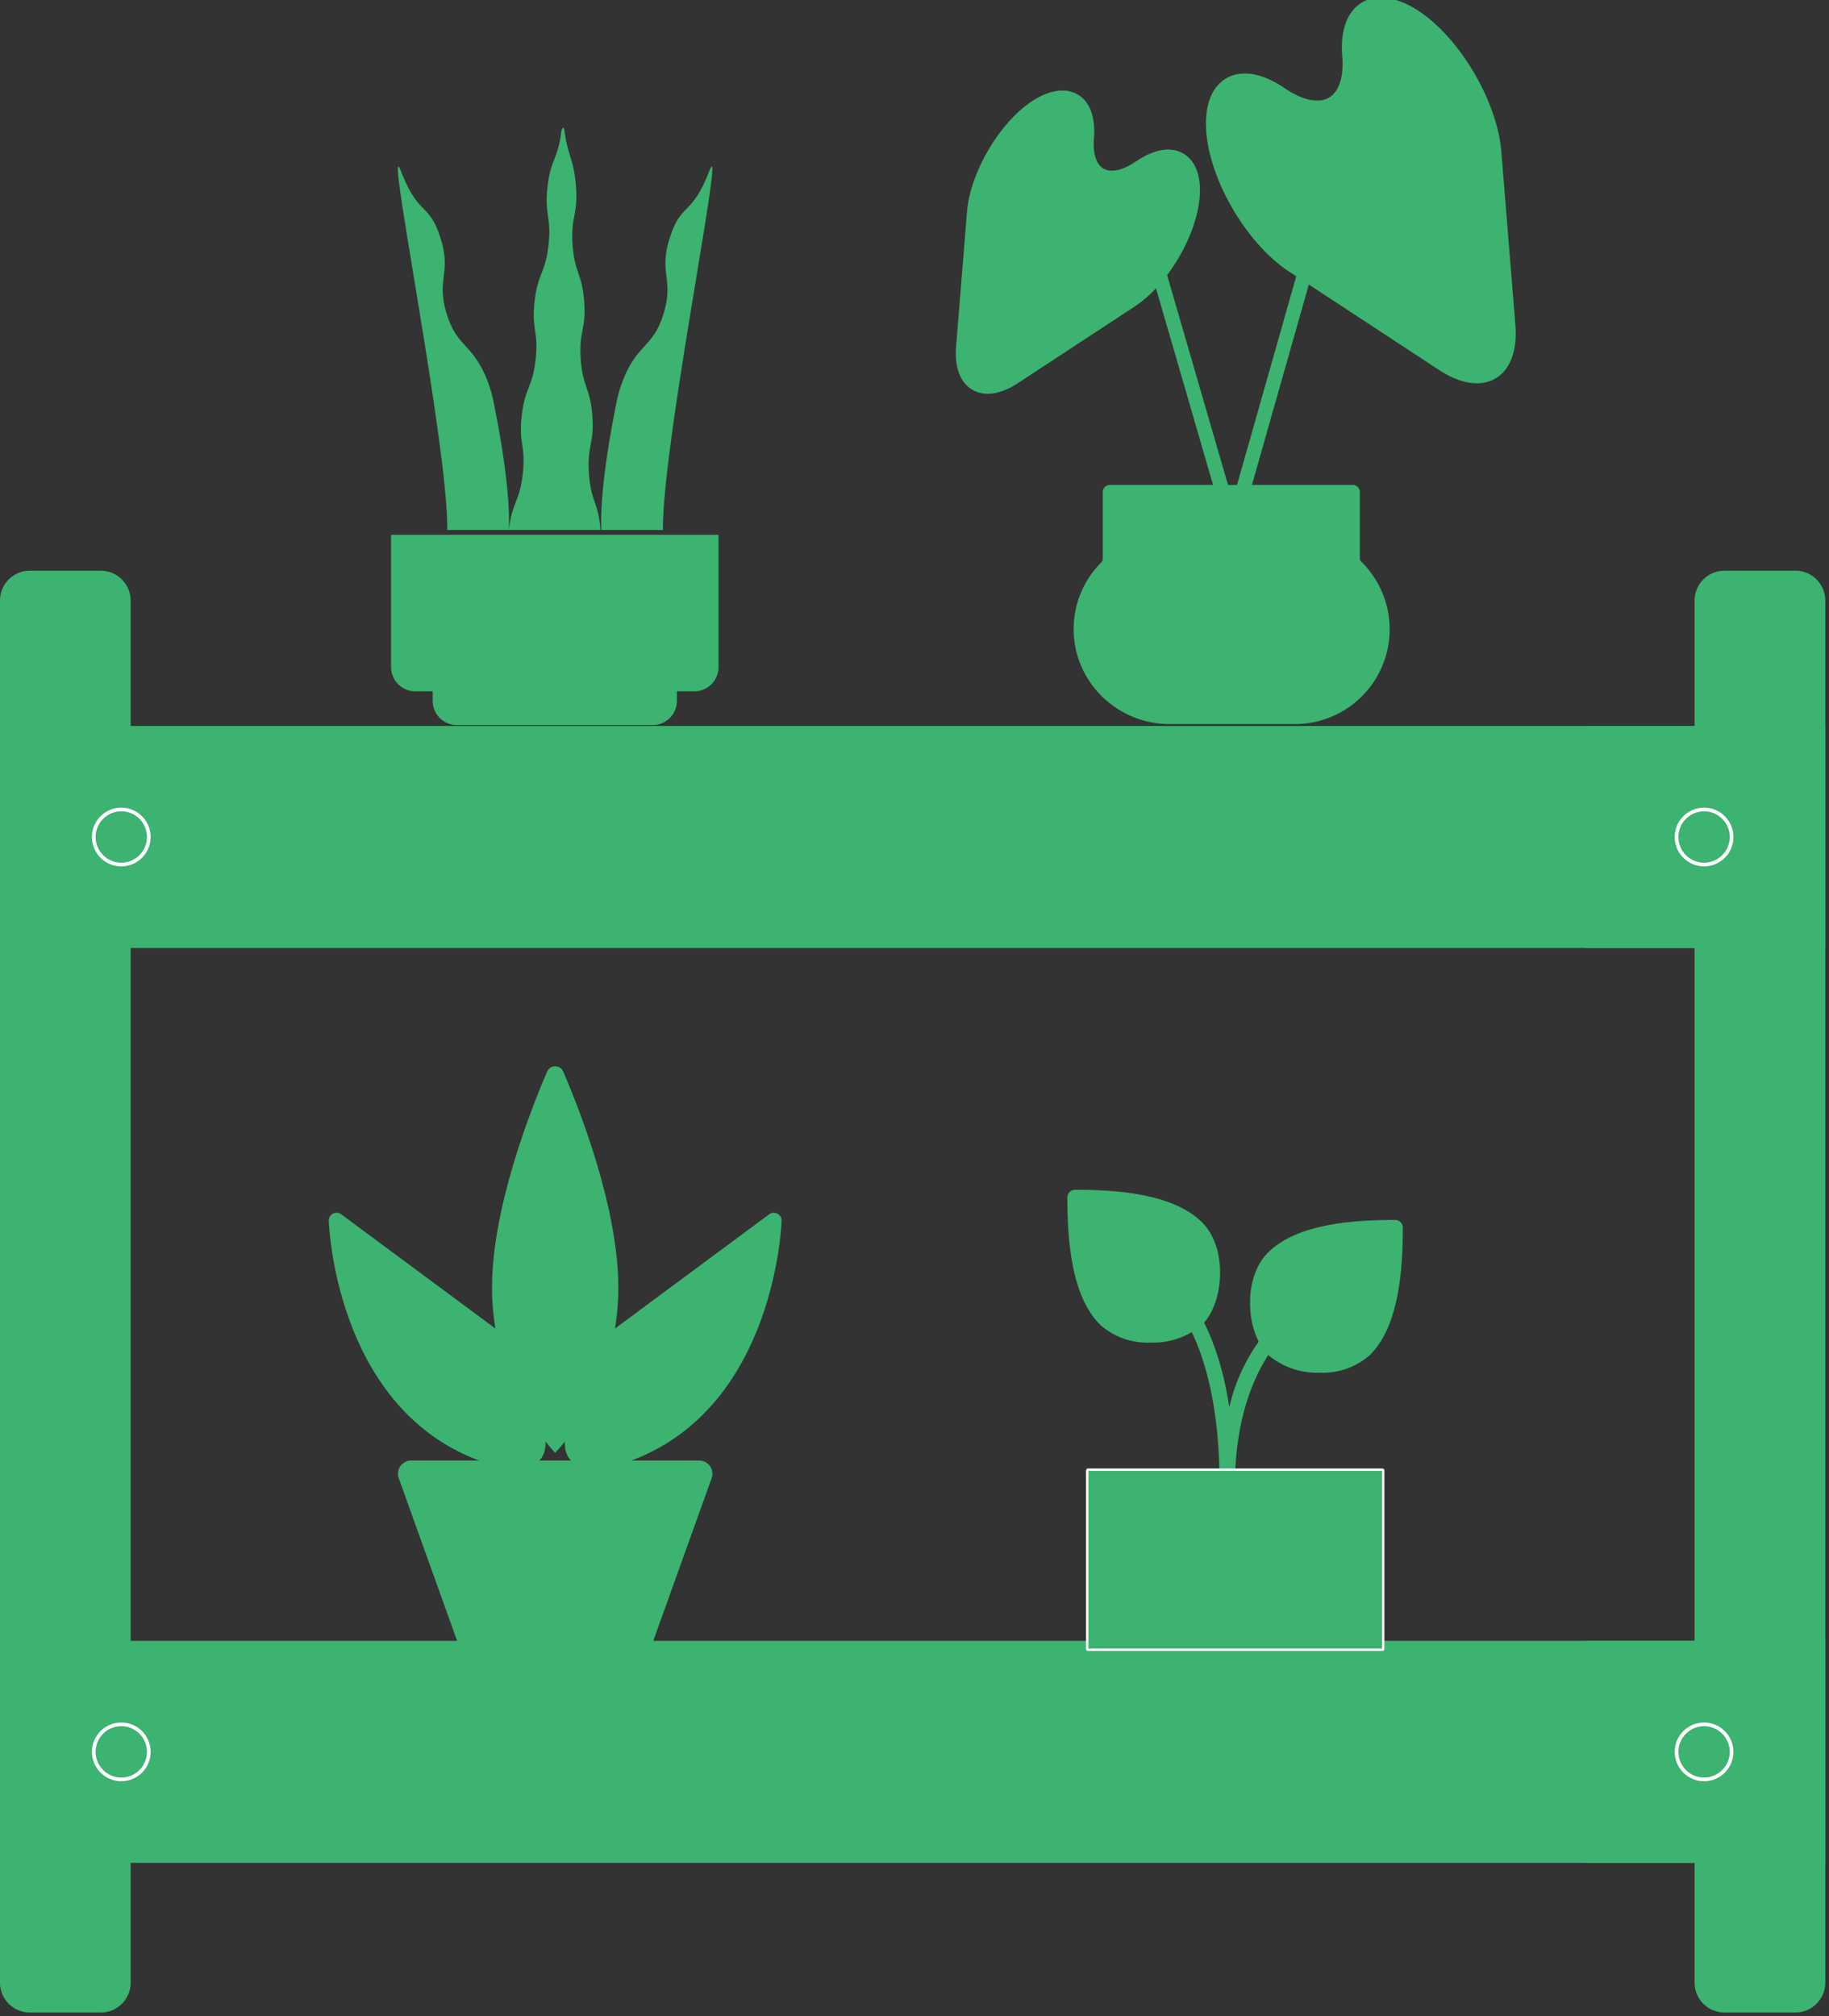 <?xml version="1.0" encoding="UTF-8" standalone="no"?>
<svg
   xmlns:dc="http://purl.org/dc/elements/1.1/"
   xmlns:cc="http://creativecommons.org/ns#"
   xmlns:rdf="http://www.w3.org/1999/02/22-rdf-syntax-ns#"
   xmlns:svg="http://www.w3.org/2000/svg"
   xmlns="http://www.w3.org/2000/svg"
   xmlns:sodipodi="http://sodipodi.sourceforge.net/DTD/sodipodi-0.dtd"
   xmlns:inkscape="http://www.inkscape.org/namespaces/inkscape"
   id="Capa_1"
   enable-background="new 0 0 512 512"
   height="98.235"
   viewBox="0 0 89.136 98.235"
   width="89.136"
   version="1.1"
   sodipodi:docname="shopicon.svg"
   inkscape:version="0.92.3 (2405546, 2018-03-11)">
  <rect x="0" y="0" width="89.136" height="98.235" fill="#333333" stroke="none"/>
  <defs
     id="defs131">
    <linearGradient
       id="a"
       gradientUnits="userSpaceOnUse"
       x1="0"
       x2="512"
       y1="256"
       y2="256">
      <stop
         offset="0"
         stop-color="#00f38d"
         id="stop1633" />
      <stop
         offset="1"
         stop-color="#009eff"
         id="stop1635" />
    </linearGradient>
  </defs>
  <sodipodi:namedview
     pagecolor="#ffffff"
     bordercolor="#666666"
     borderopacity="1"
     objecttolerance="10"
     gridtolerance="10"
     guidetolerance="10"
     inkscape:pageopacity="0"
     inkscape:pageshadow="2"
     inkscape:window-width="1920"
     inkscape:window-height="1013"
     id="namedview129"
     showgrid="false"
     inkscape:zoom="1.84375"
     inkscape:cx="67.213781"
     inkscape:cy="101.32894"
     inkscape:window-x="1911"
     inkscape:window-y="-9"
     inkscape:window-maximized="1"
     inkscape:current-layer="Capa_1" />
  <g
     id="g120"
     transform="matrix(0.179,0,0,0.179,-1.345,7.789)"
     style="fill:#3cb371;fill-opacity:1">
    <g
       id="g104"
       style="fill:#3cb371;fill-opacity:1">
      <path
         d="M 7.5,496.164 V 119.968 c 0,-4.497 3.646,-8.143 8.143,-8.143 h 19.304 c 4.497,0 8.143,3.646 8.143,8.143 v 376.195 c 0,4.497 -3.646,8.143 -8.143,8.143 H 15.643 c -4.497,0 -8.143,-3.645 -8.143,-8.142 z"
         id="path90"
         inkscape:connector-curvature="0"
         style="fill:#3cb371;fill-opacity:1" />
      <path
         d="M 468.879,496.164 V 119.968 c 0,-4.497 3.646,-8.143 8.143,-8.143 h 19.304 c 4.497,0 8.143,3.646 8.143,8.143 v 376.195 c 0,4.497 -3.646,8.143 -8.143,8.143 h -19.304 c -4.498,0 -8.143,-3.645 -8.143,-8.142 z"
         id="path92"
         inkscape:connector-curvature="0"
         style="fill:#3cb371;fill-opacity:1" />
      <path
         d="M 7.564,154.103 H 504.5 v 60.434 H 7.564 Z"
         id="path94"
         inkscape:connector-curvature="0"
         style="fill:#3cb371;fill-opacity:1" />
      <path
         d="M 7.564,403.128 H 504.5 v 60.434 H 7.564 Z"
         id="path96"
         inkscape:connector-curvature="0"
         style="fill:#3cb371;fill-opacity:1" />
      <g
         id="g102"
         style="fill:#3cb371;fill-opacity:1">
        <path
           d="M 439.175,154.103 H 504.5 v 60.434 h -65.325 z"
           id="path98"
           inkscape:connector-curvature="0"
           style="fill:#3cb371;fill-opacity:1" />
        <path
           d="M 439.175,403.128 H 504.5 v 60.434 h -65.325 z"
           id="path100"
           inkscape:connector-curvature="0"
           style="fill:#3cb371;fill-opacity:1" />
      </g>
    </g>
    <g
       id="g118"
       style="fill:#3cb371;fill-opacity:1">
      <g
         id="g110"
         style="fill:#3cb371;fill-opacity:1">
        <circle
           cx="40.535"
           cy="184.32"
           r="7.493"
           id="circle106"
           style="fill:#3cb371;fill-opacity:1;stroke:#ffffff;stroke-opacity:1" />
        <circle
           cx="471.465"
           cy="184.32"
           r="7.493"
           id="circle108"
           style="fill:#3cb371;fill-opacity:1;stroke:#ffffff;stroke-opacity:1" />
      </g>
      <g
         id="g116"
         style="fill:#3cb371;fill-opacity:1">
        <circle
           cx="40.535"
           cy="433.345"
           r="7.493"
           id="circle112"
           style="fill:#3cb371;fill-opacity:1;stroke:#ffffff;stroke-opacity:1" />
        <circle
           cx="471.465"
           cy="433.345"
           r="7.493"
           id="circle114"
           style="fill:#3cb371;fill-opacity:1;stroke:#ffffff;stroke-opacity:1" />
      </g>
    </g>
  </g>
  <g
     id="g1452"
     transform="matrix(0.179,0,0,0.179,233.775,189.902)">
    <g
       transform="translate(-1549.356,-778.339)"
       id="g32"
       style="fill:#3cb371;fill-opacity:1">
      <path
         style="fill:#3cb371;fill-opacity:1"
         inkscape:connector-curvature="0"
         id="path30"
         d="m 405.001,117.311 c -2.882,0 -5.042,-0.856 -6.419,-2.543 -1.935,-2.372 -1.398,-5.331 -1.33,-5.66 l 4.836,-23.599 50.675,-37.543 c 1.418,-1.05 3.424,-0.011 3.383,1.753 -0.011,0.499 -1.581,50.046 -40.249,65.032 -4.387,1.699 -8.052,2.56 -10.896,2.56 z" />
    </g>
    <g
       transform="translate(-1557.356,-778.339)"
       id="g36"
       style="fill:#3cb371;fill-opacity:1">
      <path
         style="fill:#3cb371;fill-opacity:1"
         inkscape:connector-curvature="0"
         id="path34"
         d="m 392.011,117.311 c -2.844,0 -6.509,-0.862 -10.895,-2.562 -38.669,-14.986 -40.238,-64.533 -40.249,-65.032 -0.04,-1.764 1.966,-2.803 3.383,-1.753 l 50.675,37.543 4.836,23.6 c 0.067,0.329 0.604,3.288 -1.33,5.66 -1.377,1.688 -3.536,2.543 -6.418,2.543 -10e-4,0.001 -10e-4,0.001 -0.002,0.001 z" />
    </g>
    <path
       style="fill:#3cb371;fill-opacity:1"
       inkscape:connector-curvature="0"
       id="path38"
       d="m -1152.681,-769.264 c -0.8,-1.856 -3.538,-1.856 -4.338,0 -4.623,10.726 -15.028,37.271 -15.028,58.901 0,27.807 17.197,44.901 17.197,44.901 0,0 17.197,-17.093 17.197,-44.901 0,-21.631 -10.405,-48.176 -15.028,-58.901 z" />
    <path
       style="fill:#3cb371;fill-opacity:1"
       inkscape:connector-curvature="0"
       id="path40"
       d="m -1128.7,-612.716 h -52.299 l -16.443,-45.821 c -0.841,-2.343 0.896,-4.81 3.384,-4.81 h 78.417 c 2.489,0 4.225,2.468 3.384,4.81 z" />
  </g>
  <g
     id="g1417"
     transform="matrix(0.07,0,0,0.07,-2.647,26.997)">
    <path
       id="path1180"
       d="m 981.946,8.736 a 7.879,7.879 0 0 1 -2.381,-5.62 v -46.27 h -169 v 46.73 a 8.015,8.015 0 0 1 -2.36,5.62 c -0.009,0.01 -0.019,0.02 -0.029,0.02 a 60.838,60.838 0 0 0 -17.871,43.4 c 0.15,33.73 28.18,60.73 61.91,60.73 h 87.09 a 60.993,60.993 0 0 0 42.641,-104.61 z"
       inkscape:connector-curvature="0"
       style="fill:#3cb371;fill-opacity:1" />
    <path
       id="path1182"
       d="m 981.945,8.736 a 7.878,7.878 0 0 1 -2.38,-5.62 v -46.27 h -40 v 16.27 a 7.878,7.878 0 0 0 2.38,5.62 61,61 0 0 1 -42.64,104.61 h -87.089 a 62.383,62.383 0 0 1 -14.257,-1.662 62.25,62.25 0 0 0 54.257,31.662 h 87.089 a 60.992,60.992 0 0 0 42.64,-104.61 z"
       inkscape:connector-curvature="0"
       style="fill:#3cb371;fill-opacity:1" />
    <path
       id="path1184"
       d="m 1006.615,-242.264 -26.448,-44.81 -15.3,-25.91 -0.01,-0.01 c 7.93,-4.19 12.67,-13.87 12.67,-28.13 0,-1.84 -0.08,-3.75 -0.24,-5.74 -2.6,-32.02 16.31,-44.38 42.65,-28.76 28.87,17.12 55.34,61.31 58.15,95.96 l 9.75,120.28 c 1.34,16.58 -3.08,27.89 -11.31,32.77 -0.4,0.24 -0.81,0.46 -1.23,0.67 z"
       inkscape:connector-curvature="0"
       style="fill:#3cb371;fill-opacity:1" />
    <path
       id="path1186"
       d="m 1006.615,-242.264 68.68,116.32 c -8.19,4.05 -19.73,2.24 -32.96,-6.45 l -96.25,-63.14 -8.21,-5.39 c -27.81,-18.24 -52.53,-59.91 -55.22,-93.06 -2.69,-33.15 17.68,-45.24 45.49,-27 l 2.62,1.72 c 13.72,9 25.7,10.73 34.09,6.27 l 0.01,0.01 15.3,25.91 z"
       inkscape:connector-curvature="0"
       style="fill:#3cb371;fill-opacity:1" />
    <path
       id="path1188"
       d="m 792.485,-244.564 -21.02,35.52 -53.65,90.638 a 6.284,6.284 0 0 1 -0.57,-0.31 c -6.41,-3.8 -9.84,-12.6 -8.8,-25.49 l 7.58,-93.56 c 2.19,-26.96 22.77,-61.33 45.23,-74.65 20.5,-12.15 35.2,-2.53 33.18,22.37 -0.12,1.54 -0.19,3.03 -0.19,4.46 0,10.96 3.6,18.45 9.63,21.77 v 0.01 z"
       inkscape:connector-curvature="0"
       style="fill:#3cb371;fill-opacity:1" />
    <path
       id="path1190"
       d="m 792.485,-244.564 11.39,-19.24 v -0.01 c 6.55,3.61 15.96,2.32 26.74,-4.76 l 2.04,-1.33 c 21.63,-14.2 37.48,-4.8 35.39,20.99 -1.41,17.43 -10.65,37.88 -23.18,53.69 a 86.433,86.433 0 0 1 -19.78,18.71 l -81.25,53.3 c -10.5,6.89 -19.64,8.23 -26.02,4.81 l 53.65,-90.64 z"
       inkscape:connector-curvature="0"
       style="fill:#3cb371;fill-opacity:1" />
    <path
       id="path1192"
       d="m 1083.067,-280.069 c -2.952,-36.4 -30.7,-82.133 -60.582,-99.856 -14.184,-8.411 -27.289,-9.737 -36.9,-3.732 -10.007,6.251 -14.718,19.459 -13.284,37.193 0.149,1.848 0.225,3.645 0.225,5.339 0,11.88 -3.554,20.3 -10.017,23.715 -6.954,3.694 -17.521,1.495 -29,-6.034 l -2.621,-1.721 c -15.134,-9.928 -29.157,-12.021 -39.479,-5.893 -10.322,6.128 -15.2,19.436 -13.737,37.478 2.8,34.449 28.572,77.889 57.459,96.835 l 5.143,3.374 -41.226,145.217 h -6.281 l -42.4,-146.04 c 12.651,-16.716 21.281,-37.3 22.658,-54.316 1.173,-14.48 -2.816,-25.2 -11.233,-30.2 -8.417,-5 -19.739,-3.35 -31.87,4.613 l -2.056,1.338 c -8.656,5.688 -16.524,7.348 -21.583,4.561 -4.541,-2.5 -7.042,-8.677 -7.042,-17.391 0,-1.227 0.058,-2.558 0.174,-4.055 1.154,-14.23 -2.7,-24.87 -10.848,-29.962 -7.848,-4.9 -18.454,-3.877 -29.867,2.887 -23.505,13.947 -45.333,49.913 -47.658,78.551 l -7.575,93.562 c -1.169,14.483 2.82,25.207 11.234,30.193 l 0.113,0.067 c 0.251,0.146 0.5,0.285 0.76,0.411 a 20.867,20.867 0 0 0 9.849,2.343 c 6.413,0 13.645,-2.51 21.159,-7.441 l 81.248,-53.3 a 83.96,83.96 0 0 0 14.8,-12.669 l 39.731,136.848 h -71.794 a 5,5 0 0 0 -5,5 v 46.73 a 2.971,2.971 0 0 1 -0.795,1.977 c -0.044,0.041 -0.088,0.084 -0.132,0.127 a 65.569,65.569 0 0 0 -19.333,46.958 c 0.16,36.231 30.176,65.708 66.909,65.708 h 87.091 a 65.993,65.993 0 0 0 46.14,-113.181 2.9,2.9 0 0 1 -0.881,-2.049 v -46.27 a 5,5 0 0 0 -5,-5 h -70.124 l 39.594,-139.468 90.554,59.408 c 9.4,6.173 18.445,9.323 26.431,9.323 a 25.66,25.66 0 0 0 11.491,-2.572 l 0.019,-0.009 c 0.569,-0.284 1.082,-0.564 1.544,-0.842 10.322,-6.12 15.2,-19.428 13.744,-37.475 z m -369.638,136.268 7.58,-93.559 c 2.063,-25.394 22.061,-58.456 42.8,-70.753 8.035,-4.764 14.949,-5.83 19.469,-3.008 4.752,2.969 7,10.5 6.178,20.688 -0.138,1.773 -0.206,3.359 -0.206,4.848 0,10.1 2.826,18.091 8.05,23.082 l -7.671,12.961 -50.362,3.681 a 5,5 0 0 0 0.728,9.973 l 43.422,-3.174 -14.803,25.016 -39.258,2.361 a 5,5 0 1 0 0.6,9.982 l 32.511,-1.955 -45.9,77.54 c -2.627,-3.841 -3.758,-10 -3.138,-17.683 z m 108.914,-36.894 -81.251,53.3 c -5.777,3.791 -11.177,5.768 -15.572,5.791 l 45.092,-76.184 12.635,31.343 a 5,5 0 1 0 9.276,-3.738 l -15.5,-38.442 14.53,-24.549 16.46,42.254 a 5,5 0 1 0 9.318,-3.628 l -19.302,-49.558 8,-13.508 c 7.829,2.1 17.334,-0.207 27.321,-6.767 l 2.055,-1.339 c 8.651,-5.679 16.414,-7.278 21.295,-4.381 4.881,2.897 7.2,10.472 6.367,20.787 -1.283,15.857 -9.757,35.4 -22.119,50.993 a 81.693,81.693 0 0 1 -18.605,17.626 z m 156.109,193.009 a 56,56 0 0 1 -39.146,96.032 h -87.091 c -31.244,0 -56.773,-25.011 -56.909,-55.751 a 55.631,55.631 0 0 1 16.242,-39.682 c 0.074,-0.066 0.147,-0.134 0.216,-0.2 a 12.955,12.955 0 0 0 3.8,-9.132 v -41.73 h 159 v 41.27 a 12.972,12.972 0 0 0 3.888,9.193 z m 66.625,-148.889 -104.46,-68.531 c -26.634,-17.47 -50.4,-57.523 -52.978,-89.283 -1.121,-13.826 2.113,-24.058 8.874,-28.071 a 15.409,15.409 0 0 1 7.969,-2.007 c 5.972,0 13.212,2.606 20.921,7.662 l 2.621,1.72 c 12.815,8.407 24.934,11.264 34.711,8.325 l 11.867,20.1 -25.413,63.024 a 5,5 0 1 0 9.273,3.74 l 22.548,-55.91 20.051,33.961 -20,49.6 a 5,5 0 1 0 9.272,3.739 l 17.134,-42.492 60.244,102.037 c -6.274,0.591 -14.085,-1.999 -22.634,-7.614 z m 31.738,3.371 -61.535,-104.226 44.985,2.707 a 5.001,5.001 0 0 0 0.6,-9.983 l -51.72,-3.112 -20.292,-34.37 58.581,3.525 a 5,5 0 1 0 0.6,-9.982 l -65.315,-3.93 -11.191,-18.959 c 7.124,-6.04 11,-16.315 11,-29.591 0,-1.961 -0.086,-4.027 -0.257,-6.144 -1.107,-13.626 2.033,-23.8 8.612,-27.906 6.286,-3.925 15.7,-2.557 26.5,3.851 27,16.013 53.038,59.032 55.717,92.064 l 9.75,120.278 c 0.947,11.703 -1.235,20.812 -6.035,25.776 z"
       inkscape:connector-curvature="0"
       style="fill:#3cb371;fill-opacity:1" />
  </g>
  <g
     id="g1408"
     transform="matrix(0.179,0,0,0.179,224.193,78.798)">
    <path
       id="path1231"
       d="m -1068.179,-252.21 v 2.767 a 6.604,6.604 0 0 1 -6.604,6.604 h -53.284 a 6.604,6.604 0 0 1 -6.604,-6.604 v -2.915 h 66.491 z"
       inkscape:connector-curvature="0"
       style="fill:#3cb371;fill-opacity:1;stroke-width:0.33" />
    <path
       id="path1233"
       d="m -1146.002,-294.645 v 36.013 a 6.604,6.604 0 0 0 6.604,6.604 h 75.948 a 6.604,6.604 0 0 0 6.604,-6.604 v -36.013 z"
       inkscape:connector-curvature="0"
       style="fill:#3cb371;fill-opacity:1;stroke-width:0.33" />
    <path
       id="path1237"
       d="m -1118.079,-330.753 c 1.344,6.587 4.649,24.054 4.144,34.788 h -16.763 c 0.221,-23.357 -17.42,-110.121 -12.626,-97.697 4.804,12.448 7.611,8.373 10.754,18.176 3.143,9.803 -1.327,11.236 1.816,21.039 2.691,8.406 6.475,7.789 10.242,16.093 a 35.72,35.72 0 0 1 2.433,7.601 z"
       inkscape:connector-curvature="0"
       style="fill:#3cb371;fill-opacity:1;stroke-width:0.33" />
    <path
       id="path1239"
       d="m -1088.984,-295.966 h -24.952 c 0.885,-7.69 2.912,-7.492 3.784,-15.248 0.878,-7.782 -1.162,-8.013 -0.287,-15.799 0.875,-7.786 2.919,-7.554 3.794,-15.337 0.875,-7.782 -1.162,-8.017 -0.284,-15.799 0.878,-7.782 2.916,-7.554 3.794,-15.34 0.878,-7.786 -1.165,-8.017 -0.287,-15.799 0.878,-7.782 2.916,-7.558 3.794,-15.343 0,0 0.568,-1.852 0.822,-0.043 1.086,7.729 2.605,7.637 3.16,15.423 0.555,7.786 -1.492,7.931 -0.934,15.716 0.558,7.786 2.602,7.637 3.16,15.423 0.558,7.786 -1.492,7.931 -0.938,15.717 0.555,7.786 2.605,7.637 3.16,15.423 0.555,7.786 -1.492,7.931 -0.934,15.717 0.551,7.739 2.582,7.64 3.15,15.291 z"
       inkscape:connector-curvature="0"
       style="fill:#3cb371;fill-opacity:1;stroke-width:0.33" />
    <path
       id="path1241"
       d="m -1059.36,-393.662 c 4.794,-12.425 -12.847,74.34 -12.626,97.697 h -16.767 c -0.502,-10.734 2.8,-28.201 4.147,-34.788 a 35.711,35.711 0 0 1 2.43,-7.601 c 3.771,-8.304 7.551,-7.687 10.245,-16.093 3.143,-9.803 -1.327,-11.236 1.816,-21.039 3.143,-9.803 5.95,-5.729 10.754,-18.176 z"
       inkscape:connector-curvature="0"
       style="fill:#3cb371;fill-opacity:1;stroke-width:0.33" />
  </g>
  <g
     id="g1477"
     transform="matrix(0.075,0,0,0.075,11.586,-4.13)">
    <g
       style="fill:#3cb371;fill-opacity:1"
       transform="matrix(0.464,0,0,0.464,539.081,818.008)"
       id="g1136">
      <g
         style="fill:#3cb371;fill-opacity:1"
         id="g1076">
	<path
   inkscape:connector-curvature="0"
   style="fill:#3cb371;fill-opacity:1"
   d="M 188.864,67.349 C 147.819,26.325 67.499,21.568 10.667,21.568 4.776,21.568 0,26.344 0,32.235 c 0,56.853 4.757,137.173 45.781,178.219 19.261,17.154 44.438,26.143 70.208,25.067 26.571,1.047 52.57,-7.896 72.875,-25.067 30.571,-30.593 36.181,-106.923 0,-143.105 z"
   id="path1072" />

	<path
   inkscape:connector-curvature="0"
   style="fill:#3cb371;fill-opacity:1"
   d="m 459.136,63.765 c -56.853,0 -137.173,4.757 -178.219,45.781 -36.267,36.267 -30.571,112.491 0,143.083 20.311,17.174 46.318,26.117 72.896,25.067 25.769,1.074 50.946,-7.915 70.208,-25.067 41.045,-41.045 45.781,-121.365 45.781,-178.219 -0.011,-5.882 -4.783,-10.645 -10.666,-10.645 z"
   id="path1074" />

</g>
      <path
         inkscape:connector-curvature="0"
         style="fill:#3cb371;fill-opacity:1"
         d="m 224,448.235 c -5.891,0 -10.667,-4.776 -10.667,-10.667 0,-226.24 -82.965,-283.008 -114.197,-304.363 -3.767,-2.405 -7.334,-5.109 -10.667,-8.085 -4.093,-4.237 -3.975,-10.99 0.262,-15.083 4.134,-3.993 10.687,-3.993 14.821,0 2.409,2.037 4.961,3.898 7.637,5.568 27.733,18.965 93.056,63.659 115.648,210.261 17.459,-76.645 69.213,-140.995 140.331,-174.485 5.446,-2.562 11.946,-0.51 14.933,4.715 2.698,4.755 1.032,10.796 -3.723,13.495 -0.178,0.101 -0.36,0.197 -0.544,0.287 l -1.728,0.811 c -116.949,54.976 -141.504,175.467 -141.504,266.88 0.001,5.865 -4.736,10.63 -10.602,10.666 z"
         id="path1078" />
      <g
         style="fill:#3cb371;fill-opacity:1"
         id="g1080">
</g>
      <g
         style="fill:#3cb371;fill-opacity:1"
         id="g1082">
</g>
      <g
         style="fill:#3cb371;fill-opacity:1"
         id="g1084">
</g>
      <g
         style="fill:#3cb371;fill-opacity:1"
         id="g1086">
</g>
      <g
         style="fill:#3cb371;fill-opacity:1"
         id="g1088">
</g>
      <g
         style="fill:#3cb371;fill-opacity:1"
         id="g1090">
</g>
      <g
         style="fill:#3cb371;fill-opacity:1"
         id="g1092">
</g>
      <g
         style="fill:#3cb371;fill-opacity:1"
         id="g1094">
</g>
      <g
         style="fill:#3cb371;fill-opacity:1"
         id="g1096">
</g>
      <g
         style="fill:#3cb371;fill-opacity:1"
         id="g1098">
</g>
      <g
         style="fill:#3cb371;fill-opacity:1"
         id="g1100">
</g>
      <g
         style="fill:#3cb371;fill-opacity:1"
         id="g1102">
</g>
      <g
         style="fill:#3cb371;fill-opacity:1"
         id="g1104">
</g>
      <g
         style="fill:#3cb371;fill-opacity:1"
         id="g1106">
</g>
      <g
         style="fill:#3cb371;fill-opacity:1"
         id="g1108">
</g>
    </g>
    <rect
       ry="0.422"
       y="1009.861"
       x="551.989"
       height="116.981"
       width="192.326"
       id="rect1454"
       style="opacity:1;fill:#3cb371;fill-opacity:1;stroke:#ffffff;stroke-width:1.542;stroke-linecap:round;stroke-linejoin:miter;stroke-miterlimit:4;stroke-dasharray:none;stroke-dashoffset:0;stroke-opacity:1;paint-order:markers fill stroke" />
  </g>
  <g
     id="g1042"
     transform="translate(-3085.789,-962.388)">
</g>
  <g
     id="g1044"
     transform="translate(-3085.789,-962.388)">
</g>
  <g
     id="g1046"
     transform="translate(-3085.789,-962.388)">
</g>
  <g
     id="g1048"
     transform="translate(-3085.789,-962.388)">
</g>
  <g
     id="g1050"
     transform="translate(-3085.789,-962.388)">
</g>
  <g
     id="g1052"
     transform="translate(-3085.789,-962.388)">
</g>
  <g
     id="g1054"
     transform="translate(-3085.789,-962.388)">
</g>
  <g
     id="g1056"
     transform="translate(-3085.789,-962.388)">
</g>
  <g
     id="g1058"
     transform="translate(-3085.789,-962.388)">
</g>
  <g
     id="g1060"
     transform="translate(-3085.789,-962.388)">
</g>
  <g
     id="g1062"
     transform="translate(-3085.789,-962.388)">
</g>
  <g
     id="g1064"
     transform="translate(-3085.789,-962.388)">
</g>
  <g
     id="g1066"
     transform="translate(-3085.789,-962.388)">
</g>
  <g
     id="g1068"
     transform="translate(-3085.789,-962.388)">
</g>
  <g
     id="g1070"
     transform="translate(-3085.789,-962.388)">
</g>
  <g
     style="fill:#083863;fill-opacity:0.996"
     id="g2076"
     transform="translate(-3234.886,-1874.13)">
</g>
  <g
     style="fill:#083863;fill-opacity:0.996"
     id="g2078"
     transform="translate(-3234.886,-1874.13)">
</g>
  <g
     style="fill:#083863;fill-opacity:0.996"
     id="g2080"
     transform="translate(-3234.886,-1874.13)">
</g>
  <g
     style="fill:#083863;fill-opacity:0.996"
     id="g2082"
     transform="translate(-3234.886,-1874.13)">
</g>
  <g
     style="fill:#083863;fill-opacity:0.996"
     id="g2084"
     transform="translate(-3234.886,-1874.13)">
</g>
  <g
     style="fill:#083863;fill-opacity:0.996"
     id="g2086"
     transform="translate(-3234.886,-1874.13)">
</g>
  <g
     style="fill:#083863;fill-opacity:0.996"
     id="g2088"
     transform="translate(-3234.886,-1874.13)">
</g>
  <g
     style="fill:#083863;fill-opacity:0.996"
     id="g2090"
     transform="translate(-3234.886,-1874.13)">
</g>
  <g
     style="fill:#083863;fill-opacity:0.996"
     id="g2092"
     transform="translate(-3234.886,-1874.13)">
</g>
  <g
     style="fill:#083863;fill-opacity:0.996"
     id="g2094"
     transform="translate(-3234.886,-1874.13)">
</g>
  <g
     style="fill:#083863;fill-opacity:0.996"
     id="g2096"
     transform="translate(-3234.886,-1874.13)">
</g>
  <g
     style="fill:#083863;fill-opacity:0.996"
     id="g2098"
     transform="translate(-3234.886,-1874.13)">
</g>
  <g
     style="fill:#083863;fill-opacity:0.996"
     id="g2100"
     transform="translate(-3234.886,-1874.13)">
</g>
  <g
     style="fill:#083863;fill-opacity:0.996"
     id="g2102"
     transform="translate(-3234.886,-1874.13)">
</g>
  <g
     style="fill:#083863;fill-opacity:0.996"
     id="g2104"
     transform="translate(-3234.886,-1874.13)">
</g>
  <g
     style="fill:#083864;fill-opacity:0.996"
     id="g1764"
     transform="matrix(8.057,0,0,6.583,-3107.489,-1239.295)" />
  <g
     style="fill:#083864;fill-opacity:0.996"
     id="g1766"
     transform="matrix(8.057,0,0,6.583,-3107.489,-1239.295)" />
  <g
     style="fill:#083864;fill-opacity:0.996"
     id="g1768"
     transform="matrix(8.057,0,0,6.583,-3107.489,-1239.295)" />
  <g
     style="fill:#083864;fill-opacity:0.996"
     id="g1770"
     transform="matrix(8.057,0,0,6.583,-3107.489,-1239.295)" />
  <g
     style="fill:#083864;fill-opacity:0.996"
     id="g1772"
     transform="matrix(8.057,0,0,6.583,-3107.489,-1239.295)" />
  <g
     style="fill:#083864;fill-opacity:0.996"
     id="g1774"
     transform="matrix(8.057,0,0,6.583,-3107.489,-1239.295)" />
  <g
     style="fill:#083864;fill-opacity:0.996"
     id="g1776"
     transform="matrix(8.057,0,0,6.583,-3107.489,-1239.295)" />
  <g
     style="fill:#083864;fill-opacity:0.996"
     id="g1778"
     transform="matrix(8.057,0,0,6.583,-3107.489,-1239.295)" />
  <g
     style="fill:#083864;fill-opacity:0.996"
     id="g1780"
     transform="matrix(8.057,0,0,6.583,-3107.489,-1239.295)" />
  <g
     style="fill:#083864;fill-opacity:0.996"
     id="g1782"
     transform="matrix(8.057,0,0,6.583,-3107.489,-1239.295)" />
  <g
     style="fill:#083864;fill-opacity:0.996"
     id="g1784"
     transform="matrix(8.057,0,0,6.583,-3107.489,-1239.295)" />
  <g
     style="fill:#083864;fill-opacity:0.996"
     id="g1786"
     transform="matrix(8.057,0,0,6.583,-3107.489,-1239.295)" />
  <g
     style="fill:#083864;fill-opacity:0.996"
     id="g1788"
     transform="matrix(8.057,0,0,6.583,-3107.489,-1239.295)" />
  <g
     style="fill:#083864;fill-opacity:0.996"
     id="g1790"
     transform="matrix(8.057,0,0,6.583,-3107.489,-1239.295)" />
  <g
     style="fill:#083864;fill-opacity:0.996"
     id="g1792"
     transform="matrix(8.057,0,0,6.583,-3107.489,-1239.295)" />
  <g
     id="g2393"
     transform="matrix(2.947,0,0,2.947,-1799.761,-986.347)" />
  <g
     id="g2395"
     transform="matrix(2.947,0,0,2.947,-1799.761,-986.347)" />
  <g
     id="g2397"
     transform="matrix(2.947,0,0,2.947,-1799.761,-986.347)" />
  <g
     id="g2399"
     transform="matrix(2.947,0,0,2.947,-1799.761,-986.347)" />
  <g
     id="g2401"
     transform="matrix(2.947,0,0,2.947,-1799.761,-986.347)" />
  <g
     id="g2403"
     transform="matrix(2.947,0,0,2.947,-1799.761,-986.347)" />
  <g
     id="g2405"
     transform="matrix(2.947,0,0,2.947,-1799.761,-986.347)" />
  <g
     id="g2407"
     transform="matrix(2.947,0,0,2.947,-1799.761,-986.347)" />
  <g
     id="g2409"
     transform="matrix(2.947,0,0,2.947,-1799.761,-986.347)" />
  <g
     id="g2411"
     transform="matrix(2.947,0,0,2.947,-1799.761,-986.347)" />
  <g
     id="g2413"
     transform="matrix(2.947,0,0,2.947,-1799.761,-986.347)" />
  <g
     id="g2415"
     transform="matrix(2.947,0,0,2.947,-1799.761,-986.347)" />
  <g
     id="g2417"
     transform="matrix(2.947,0,0,2.947,-1799.761,-986.347)" />
  <g
     id="g2419"
     transform="matrix(2.947,0,0,2.947,-1799.761,-986.347)" />
  <g
     id="g2421"
     transform="matrix(2.947,0,0,2.947,-1799.761,-986.347)" />
  <g
     style="fill:#083864;fill-opacity:0.996"
     id="g1764-9"
     transform="matrix(6.042,0,0,4.937,-292.354,-2515.08)" />
  <g
     style="fill:#083864;fill-opacity:0.996"
     id="g1766-5"
     transform="matrix(6.042,0,0,4.937,-292.354,-2515.08)" />
  <g
     style="fill:#083864;fill-opacity:0.996"
     id="g1768-4"
     transform="matrix(6.042,0,0,4.937,-292.354,-2515.08)" />
  <g
     style="fill:#083864;fill-opacity:0.996"
     id="g1770-6"
     transform="matrix(6.042,0,0,4.937,-292.354,-2515.08)" />
  <g
     style="fill:#083864;fill-opacity:0.996"
     id="g1772-7"
     transform="matrix(6.042,0,0,4.937,-292.354,-2515.08)" />
  <g
     style="fill:#083864;fill-opacity:0.996"
     id="g1774-9"
     transform="matrix(6.042,0,0,4.937,-292.354,-2515.08)" />
  <g
     style="fill:#083864;fill-opacity:0.996"
     id="g1776-9"
     transform="matrix(6.042,0,0,4.937,-292.354,-2515.08)" />
  <g
     style="fill:#083864;fill-opacity:0.996"
     id="g1778-1"
     transform="matrix(6.042,0,0,4.937,-292.354,-2515.08)" />
  <g
     style="fill:#083864;fill-opacity:0.996"
     id="g1780-0"
     transform="matrix(6.042,0,0,4.937,-292.354,-2515.08)" />
  <g
     style="fill:#083864;fill-opacity:0.996"
     id="g1782-9"
     transform="matrix(6.042,0,0,4.937,-292.354,-2515.08)" />
  <g
     style="fill:#083864;fill-opacity:0.996"
     id="g1784-8"
     transform="matrix(6.042,0,0,4.937,-292.354,-2515.08)" />
  <g
     style="fill:#083864;fill-opacity:0.996"
     id="g1786-2"
     transform="matrix(6.042,0,0,4.937,-292.354,-2515.08)" />
  <g
     style="fill:#083864;fill-opacity:0.996"
     id="g1788-6"
     transform="matrix(6.042,0,0,4.937,-292.354,-2515.08)" />
  <g
     style="fill:#083864;fill-opacity:0.996"
     id="g1790-2"
     transform="matrix(6.042,0,0,4.937,-292.354,-2515.08)" />
  <g
     style="fill:#083864;fill-opacity:0.996"
     id="g1792-8"
     transform="matrix(6.042,0,0,4.937,-292.354,-2515.08)" />
  <g
     id="g2393-4"
     transform="matrix(2.21,0,0,2.21,688.441,-2325.369)" />
  <g
     id="g2395-2"
     transform="matrix(2.21,0,0,2.21,688.441,-2325.369)" />
  <g
     id="g2397-1"
     transform="matrix(2.21,0,0,2.21,688.441,-2325.369)" />
  <g
     id="g2399-9"
     transform="matrix(2.21,0,0,2.21,688.441,-2325.369)" />
  <g
     id="g2401-4"
     transform="matrix(2.21,0,0,2.21,688.441,-2325.369)" />
  <g
     id="g2403-4"
     transform="matrix(2.21,0,0,2.21,688.441,-2325.369)" />
  <g
     id="g2405-7"
     transform="matrix(2.21,0,0,2.21,688.441,-2325.369)" />
  <g
     id="g2407-1"
     transform="matrix(2.21,0,0,2.21,688.441,-2325.369)" />
  <g
     id="g2409-0"
     transform="matrix(2.21,0,0,2.21,688.441,-2325.369)" />
  <g
     id="g2411-0"
     transform="matrix(2.21,0,0,2.21,688.441,-2325.369)" />
  <g
     id="g2413-2"
     transform="matrix(2.21,0,0,2.21,688.441,-2325.369)" />
  <g
     id="g2415-0"
     transform="matrix(2.21,0,0,2.21,688.441,-2325.369)" />
  <g
     id="g2417-2"
     transform="matrix(2.21,0,0,2.21,688.441,-2325.369)" />
  <g
     id="g2419-1"
     transform="matrix(2.21,0,0,2.21,688.441,-2325.369)" />
  <g
     id="g2421-6"
     transform="matrix(2.21,0,0,2.21,688.441,-2325.369)" />
  <circle
     style="opacity:0.97;fill:#5182ac;fill-opacity:0.996;stroke:#083864;stroke-width:7.5;stroke-linecap:round;stroke-linejoin:miter;stroke-miterlimit:4;stroke-dasharray:none;stroke-dashoffset:0;stroke-opacity:1;paint-order:markers fill stroke"
     id="circle9615"
     cx="-999.637"
     cy="-3155.445"
     transform="scale(-1,1)"
     r="0" />
  <g
     id="g2591"
     transform="matrix(0,0.182,-0.239,0,-108.962,-148.738)">
</g>
  <g
     id="g2593"
     transform="matrix(0,0.182,-0.239,0,-108.962,-148.738)">
</g>
  <g
     id="g2595"
     transform="matrix(0,0.182,-0.239,0,-108.962,-148.738)">
</g>
  <g
     id="g2597"
     transform="matrix(0,0.182,-0.239,0,-108.962,-148.738)">
</g>
  <g
     id="g2599"
     transform="matrix(0,0.182,-0.239,0,-108.962,-148.738)">
</g>
  <g
     id="g2601"
     transform="matrix(0,0.182,-0.239,0,-108.962,-148.738)">
</g>
  <g
     id="g2603"
     transform="matrix(0,0.182,-0.239,0,-108.962,-148.738)">
</g>
  <g
     id="g2605"
     transform="matrix(0,0.182,-0.239,0,-108.962,-148.738)">
</g>
  <g
     id="g2607"
     transform="matrix(0,0.182,-0.239,0,-108.962,-148.738)">
</g>
  <g
     id="g2609"
     transform="matrix(0,0.182,-0.239,0,-108.962,-148.738)">
</g>
  <g
     id="g2611"
     transform="matrix(0,0.182,-0.239,0,-108.962,-148.738)">
</g>
  <g
     id="g2613"
     transform="matrix(0,0.182,-0.239,0,-108.962,-148.738)">
</g>
  <g
     id="g2615"
     transform="matrix(0,0.182,-0.239,0,-108.962,-148.738)">
</g>
  <g
     id="g2617"
     transform="matrix(0,0.182,-0.239,0,-108.962,-148.738)">
</g>
  <g
     id="g2619"
     transform="matrix(0,0.182,-0.239,0,-108.962,-148.738)">
</g>
</svg>
